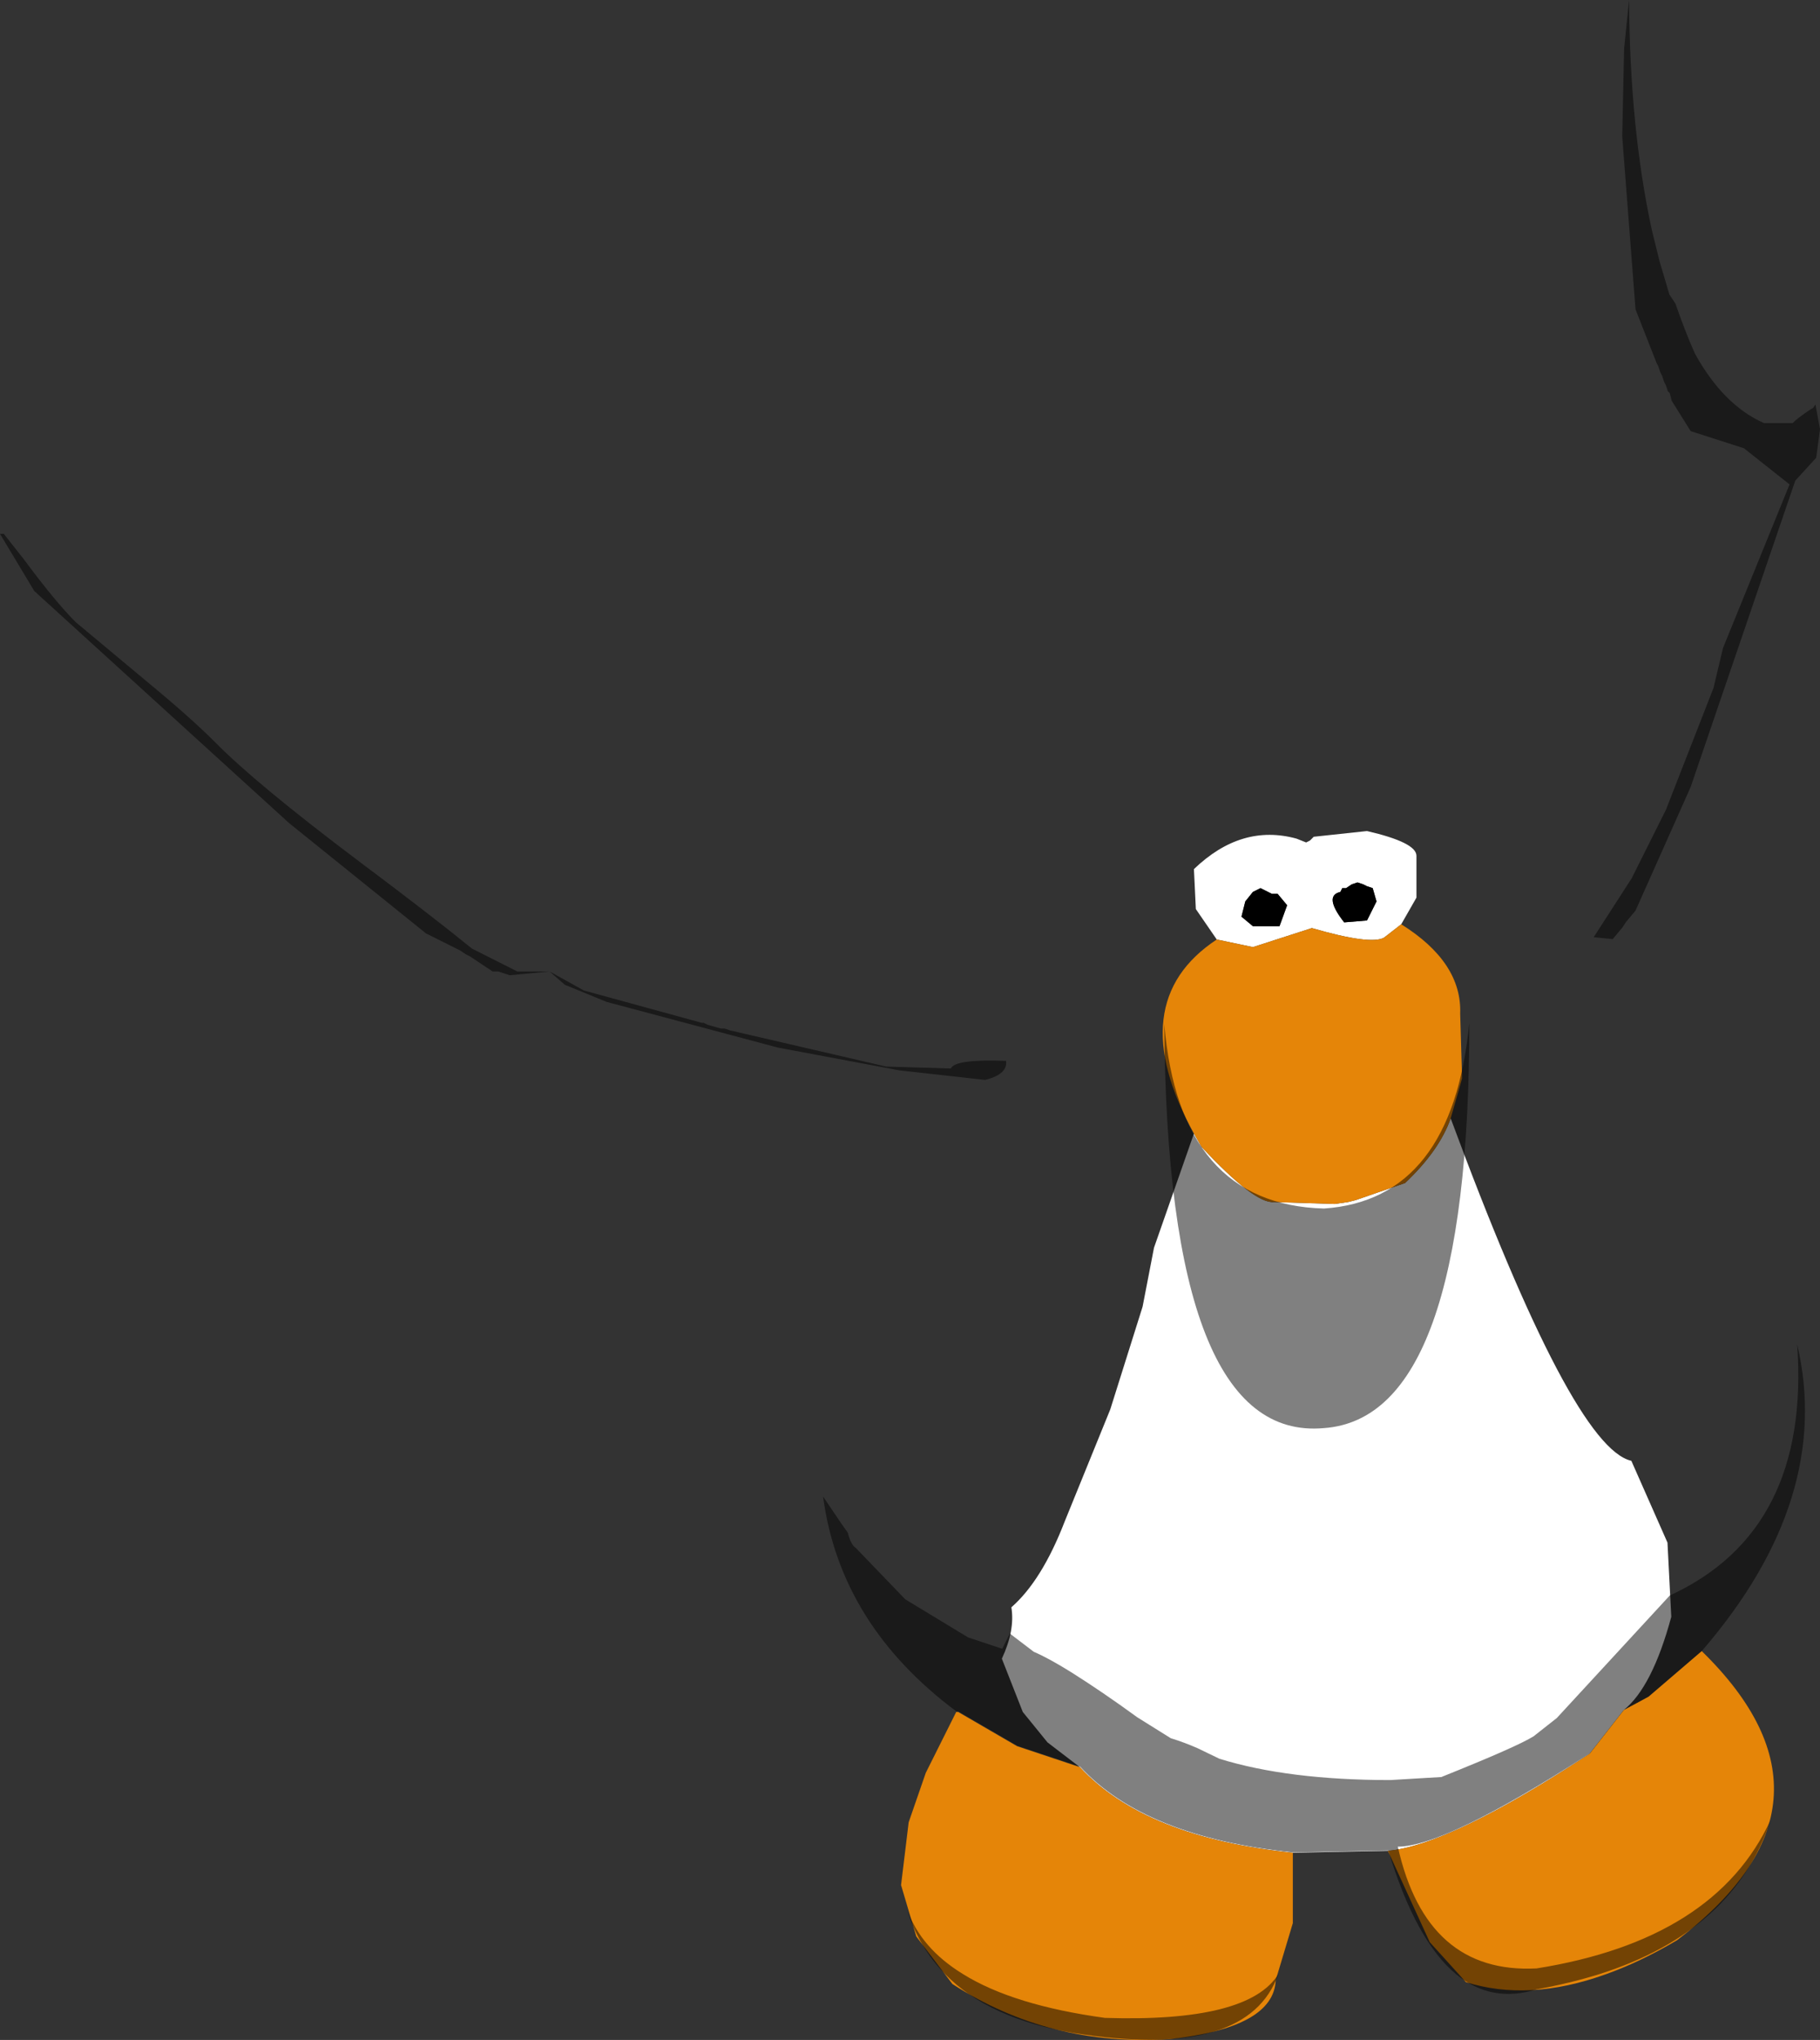 <?xml version="1.0" encoding="UTF-8" standalone="no"?>
<svg xmlns:ffdec="https://www.free-decompiler.com/flash" xmlns:xlink="http://www.w3.org/1999/xlink" ffdec:objectType="shape" height="268.05px" width="239.25px" xmlns="http://www.w3.org/2000/svg">
  <rect width="100%" height="100%" fill="#333333" stroke="none"/>
  <g transform="matrix(1.0, 0.0, 0.0, 1.0, 174.45, 167.45)">
    <path d="M6.0 -50.75 L5.25 -51.0 4.75 -51.25 4.0 -51.5 3.25 -51.25 2.5 -50.75 2.0 -50.75 1.75 -50.25 Q-0.5 -49.75 2.25 -46.25 L5.25 -46.5 6.5 -49.0 6.0 -50.75 M-14.5 -44.0 L-17.25 -48.0 -17.5 -53.25 Q-11.25 -59.25 -4.0 -57.25 L-2.75 -56.75 -2.25 -57.0 -1.75 -57.5 5.25 -58.25 Q11.75 -56.75 11.75 -55.0 L11.75 -49.5 9.75 -46.0 7.5 -44.25 Q5.75 -43.25 -2.0 -45.5 L-9.75 -43.0 -14.5 -44.0 M16.25 -20.5 Q32.25 22.75 40.0 24.5 L44.75 35.25 45.25 45.0 Q42.75 54.25 39.0 57.25 L34.5 63.0 Q16.25 75.0 8.0 75.75 L-4.5 76.0 Q-24.0 74.0 -32.5 64.75 L-36.75 61.5 -40.0 57.5 -42.75 50.5 Q-41.0 46.75 -41.5 43.75 -37.5 40.25 -34.5 32.5 L-28.5 17.75 -24.25 4.25 -22.75 -3.5 -17.5 -18.5 -16.5 -16.75 Q-9.5 -9.25 -7.0 -9.5 L1.0 -9.25 2.75 -9.5 3.75 -9.75 10.25 -12.0 Q14.75 -16.25 16.25 -20.5 M-8.75 -50.75 L-9.75 -50.25 -10.75 -49.0 -11.25 -47.0 -9.75 -45.75 -6.25 -45.75 -5.25 -48.5 -6.5 -50.0 -7.25 -50.0 -8.75 -50.75" fill="#ffffff" fill-rule="evenodd" stroke="none"/>
    <path d="M6.0 -50.75 L6.5 -49.0 5.25 -46.5 2.25 -46.25 Q-0.5 -49.75 1.75 -50.25 L2.0 -50.75 2.5 -50.75 3.25 -51.25 4.0 -51.5 4.75 -51.25 5.25 -51.0 6.0 -50.75 M-8.75 -50.75 L-7.25 -50.0 -6.5 -50.0 -5.25 -48.5 -6.25 -45.75 -9.75 -45.75 -11.25 -47.0 -10.75 -49.0 -9.75 -50.25 -8.75 -50.75" fill="#000000" fill-rule="evenodd" stroke="none"/>
    <path d="M9.75 -46.0 Q17.75 -41.0 17.5 -34.25 L17.75 -25.75 16.25 -20.5 Q14.75 -16.25 10.25 -12.0 L3.75 -9.75 2.75 -9.5 1.0 -9.25 -7.0 -9.5 Q-9.5 -9.25 -16.5 -16.75 L-17.5 -18.5 Q-27.0 -35.75 -14.5 -44.0 L-9.75 -43.0 -2.0 -45.5 Q5.75 -43.25 7.5 -44.25 L9.75 -46.0 M39.0 57.25 L42.25 55.5 49.25 49.5 Q69.75 69.5 46.0 87.5 41.1 90.4 36.55 92.0 26.5 95.6 18.25 93.0 L13.5 87.75 8.0 75.75 Q16.25 75.0 34.5 63.0 L39.0 57.25 M-4.5 76.0 L-4.5 85.25 -6.75 92.75 Q-7.0 99.0 -20.75 100.5 -36.5 101.5 -49.25 93.25 L-54.0 87.0 -56.0 80.25 -55.0 72.0 -52.75 65.5 -48.75 57.5 -48.5 57.5 -40.75 62.0 -32.5 64.75 Q-24.0 74.0 -4.5 76.0" fill="#e58508" fill-rule="evenodd" stroke="none"/>
    <path d="M45.05 42.2 Q63.55 33.7 61.8 9.2 66.55 29.45 49.3 49.45 L42.3 55.45 Q40.7 56.35 39.05 57.2 L34.55 62.95 Q15.55 75.2 9.3 75.2 13.05 91.95 27.55 91.2 51.05 87.45 58.3 71.7 53.55 86.3 35.8 91.95 31.95 93.15 27.55 93.95 21.6 95.8 16.95 91.95 11.65 87.55 8.05 75.7 L-4.45 75.95 Q-23.95 73.95 -32.45 64.7 L-40.7 61.95 -48.45 57.45 -48.7 57.45 Q-64.0 46.05 -66.25 29.2 L-63.85 32.75 -63.0 33.95 Q-62.6 35.55 -61.95 35.95 L-55.45 42.7 -47.2 47.7 -42.7 49.2 -41.7 47.2 -38.55 49.6 Q-36.65 50.4 -33.6 52.3 -29.55 54.85 -24.95 58.2 L-20.55 60.95 Q-18.9 61.45 -17.05 62.25 L-14.15 63.65 Q-5.1 66.45 8.3 66.45 L15.05 66.05 15.15 66.0 Q25.0 62.05 27.15 60.7 L30.2 58.3 45.05 42.2 M38.8 -149.55 L39.05 -161.05 39.7 -167.45 Q39.8 -150.55 42.7 -137.2 L43.7 -133.15 45.0 -128.75 45.8 -127.55 Q47.0 -124.05 48.35 -121.0 52.1 -114.2 57.45 -111.85 L61.2 -111.85 Q61.75 -112.45 63.55 -113.65 L63.9 -113.85 64.2 -114.3 64.8 -111.05 64.3 -107.3 61.55 -104.3 47.8 -64.05 40.55 -47.8 39.3 -46.3 38.8 -45.55 37.55 -44.05 35.05 -44.3 40.05 -52.05 44.55 -61.05 50.8 -77.05 52.05 -82.3 60.8 -103.8 54.8 -108.55 47.8 -110.8 45.3 -114.8 45.05 -115.8 44.8 -116.05 44.55 -116.8 44.3 -117.3 44.05 -118.05 43.8 -118.55 43.55 -119.3 43.3 -119.8 40.55 -126.8 38.8 -149.55 M-174.45 -97.3 L-173.95 -97.3 -171.35 -94.0 Q-167.2 -88.4 -164.5 -85.7 L-155.15 -77.9 Q-149.45 -73.2 -146.2 -69.95 -140.85 -64.5 -127.3 -54.3 -117.75 -47.15 -112.4 -42.8 L-106.45 -39.8 -102.2 -39.8 -97.7 -37.3 -82.2 -33.05 -81.95 -33.05 -81.45 -32.8 -79.7 -32.3 -79.2 -32.3 -78.45 -32.05 -57.95 -27.3 -49.45 -27.05 Q-48.95 -28.3 -42.2 -28.05 -41.95 -26.3 -44.95 -25.55 L-56.2 -26.8 -72.2 -29.8 -94.7 -35.8 -100.2 -38.05 -102.2 -39.8 -107.45 -39.3 -108.95 -39.8 -109.7 -39.8 -112.7 -41.8 -113.2 -42.05 -113.95 -42.55 -118.45 -44.8 -136.45 -59.3 -169.95 -89.8 -174.45 -97.3 M-55.2 83.45 Q-53.4 88.55 -47.85 91.95 -41.25 96.05 -29.2 97.7 -10.35 98.3 -6.4 91.95 L-6.7 92.7 Q-11.2 103.2 -33.2 99.7 -44.45 97.85 -50.2 91.95 -53.7 88.4 -55.2 83.45 M-21.4 -32.9 Q-19.4 -9.15 -0.4 -8.65 16.45 -9.8 18.7 -33.05 18.7 18.85 -0.4 20.2 -21.05 22.1 -21.4 -32.9" fill="#000000" fill-opacity="0.498" fill-rule="evenodd" stroke="none"/>
  </g>
</svg>
